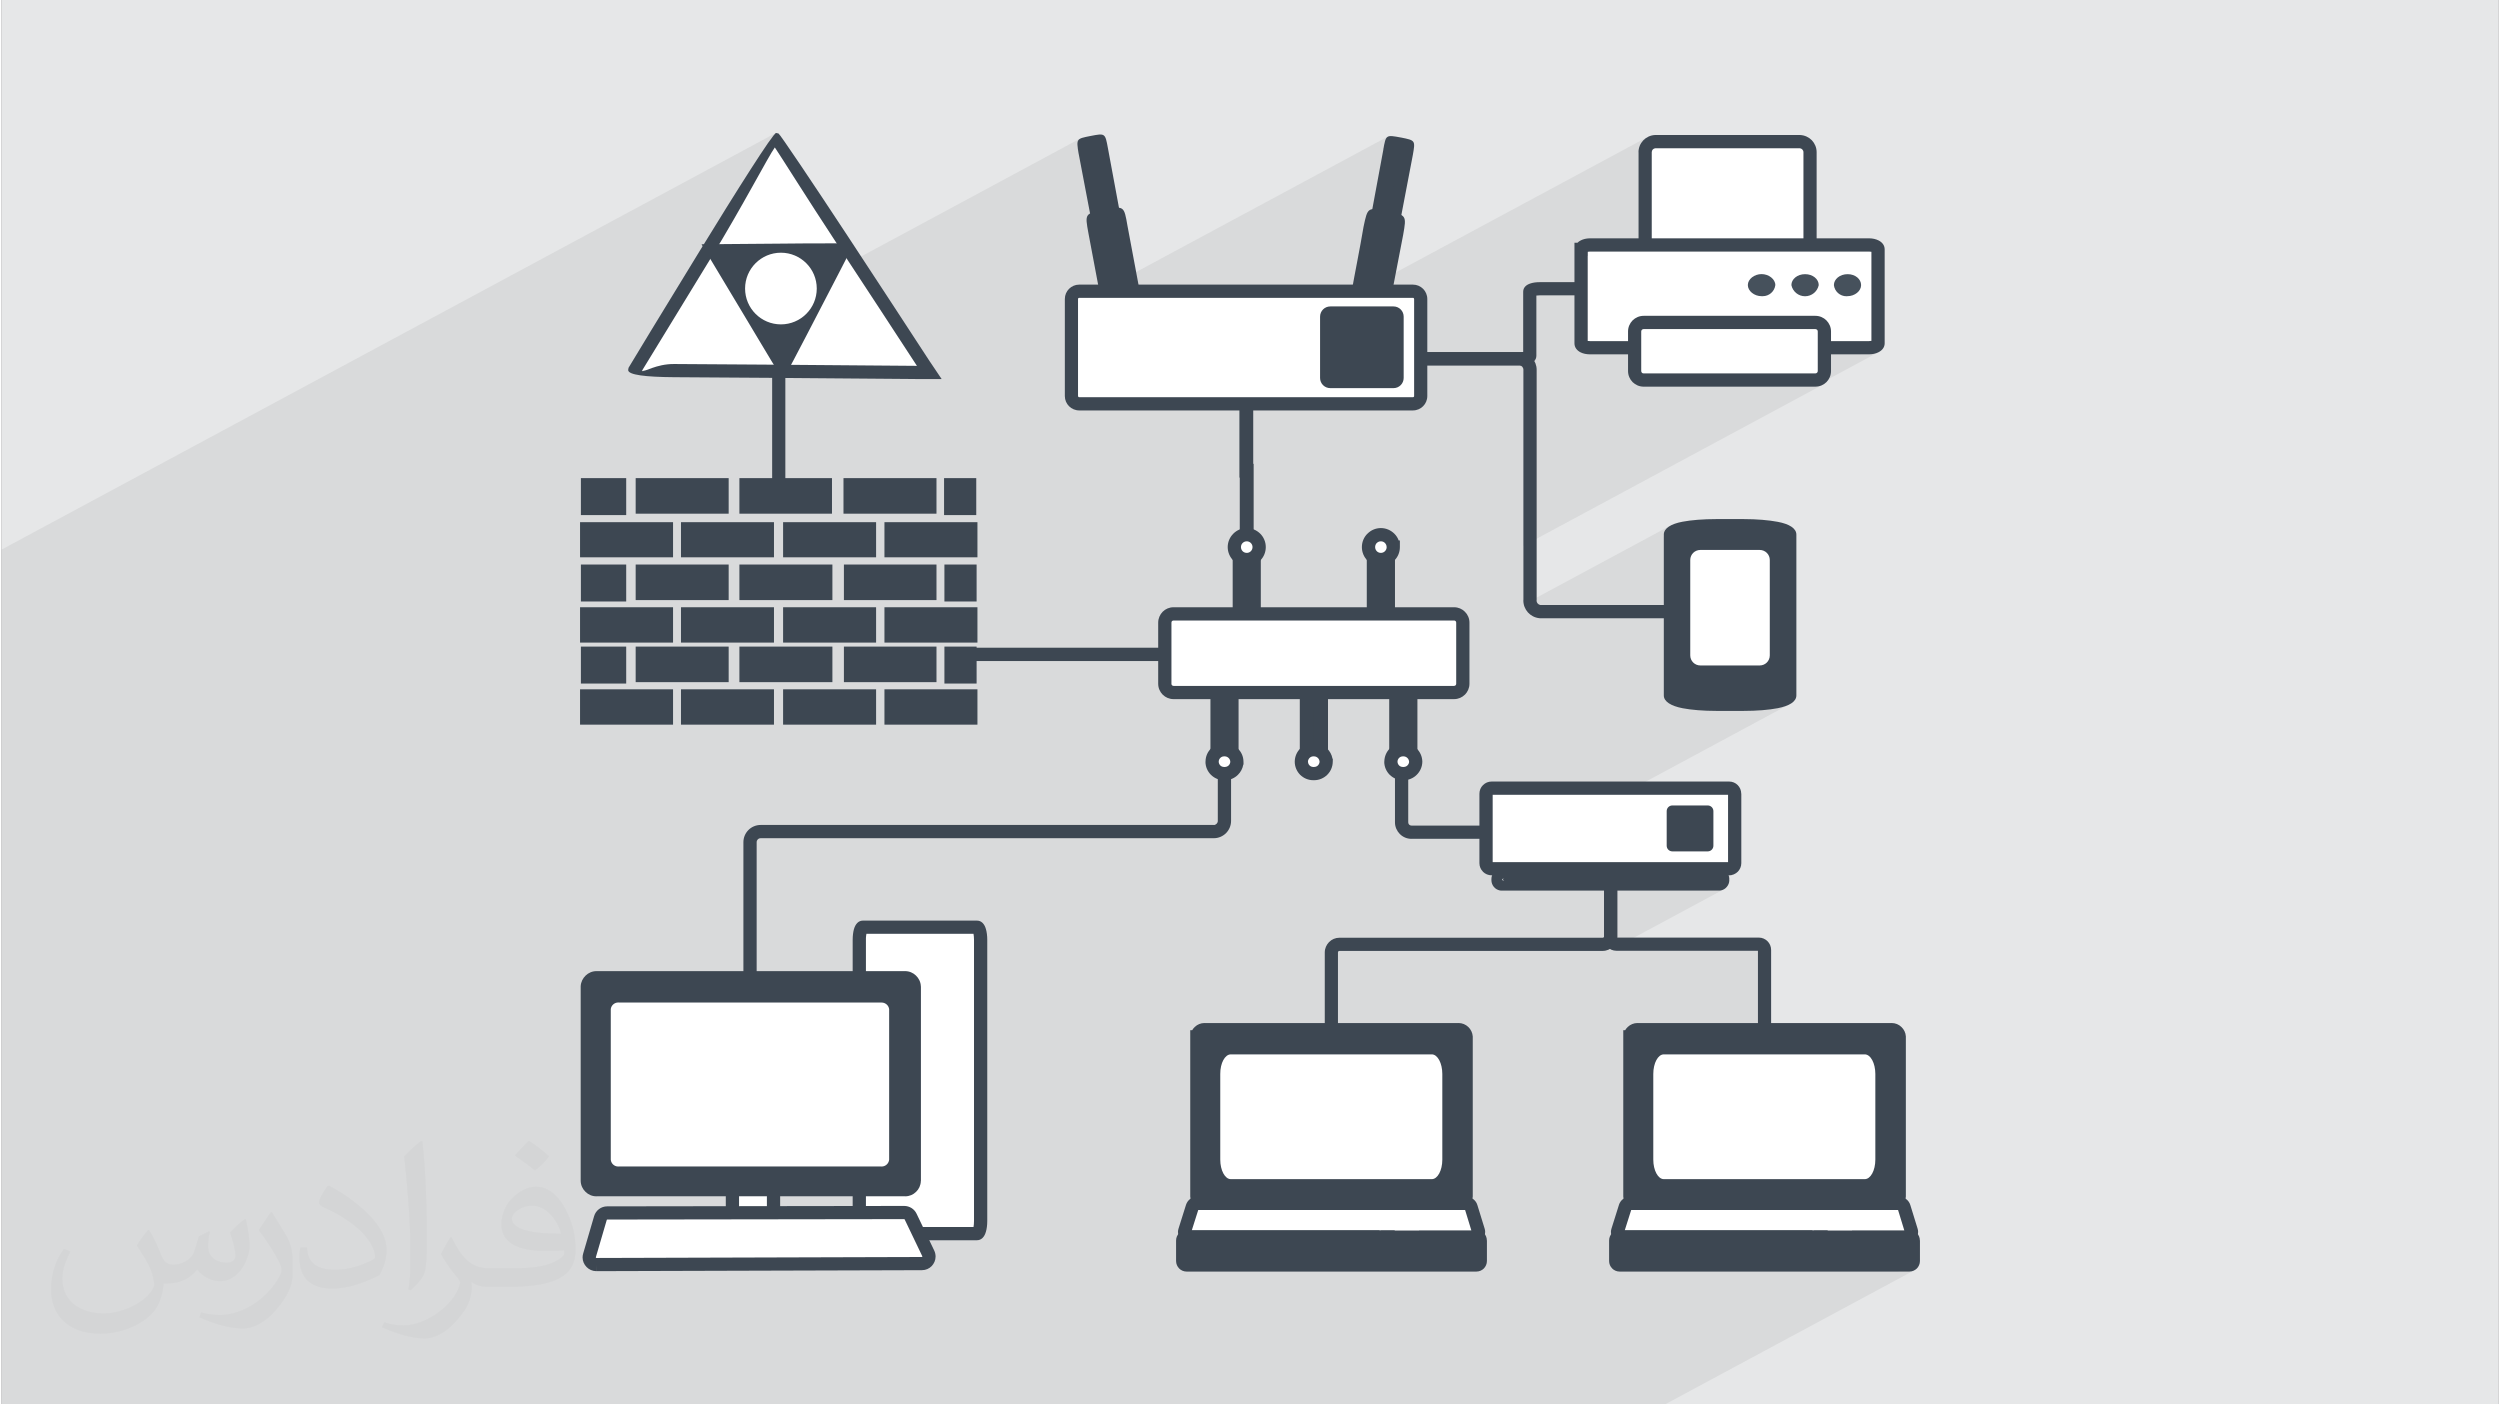 <?xml version="1.0" encoding="UTF-8"?>
<!DOCTYPE svg PUBLIC "-//W3C//DTD SVG 1.0//EN" "http://www.w3.org/TR/2001/REC-SVG-20010904/DTD/svg10.dtd">
<!-- Creator: CorelDRAW 2017 -->
<svg xmlns="http://www.w3.org/2000/svg" xml:space="preserve" width="356px" height="200px" version="1.0" shape-rendering="geometricPrecision" text-rendering="geometricPrecision" image-rendering="optimizeQuality" fill-rule="evenodd" clip-rule="evenodd"
viewBox="0 0 35600 20025"
 xmlns:xlink="http://www.w3.org/1999/xlink">
 <rect x="0" y="0" width="35600" height="20025" fill="#808080" stroke="none"/>
 <g id="Layer_x0020_1">
  <g id="_1960129824176">
   <path fill="#E6E7E8" d="M0 0l35600 0 0 20025 -35600 0 0 -20025z"/>
   <path fill="#373435" fill-opacity="0.031" d="M2102 17538c67,103 111,202 155,311 31,64 48,183 198,183 44,0 107,-14 163,-45 63,-33 111,-82 135,-159l61 -201 145 -72 10 10c-19,76 -24,148 -24,206 0,169 145,233 262,233 68,0 128,-33 128,-95 0,-81 -34,-216 -78,-338 68,-68 136,-136 214,-191l12 6c34,144 53,286 53,381 0,92 -41,195 -75,263 -70,132 -194,237 -344,237 -114,0 -240,-57 -327,-163l-5 0c-83,101 -209,194 -412,194l-63 0c-10,134 -39,229 -82,313 -122,237 -480,404 -817,404 -470,0 -705,-272 -705,-632 0,-223 72,-431 184,-577l92 37c-70,134 -116,261 -116,385 0,338 274,499 591,499 293,0 657,-188 722,-404 -24,-237 -114,-348 -250,-565 42,-72 95,-144 160,-220l13 0zm5414 -1273c99,62 196,136 290,221 -53,74 -118,142 -201,201 -94,-76 -189,-142 -286,-212 66,-74 131,-146 197,-210zm51 925c-160,0 -291,105 -291,183 0,167 320,219 702,217 -48,-196 -215,-400 -411,-400zm-359 894c208,0 390,-6 528,-41 155,-39 286,-118 286,-171 0,-15 0,-31 -5,-46 -87,9 -186,9 -274,9 -281,0 -496,-64 -581,-223 -22,-43 -36,-93 -36,-148 0,-153 65,-303 181,-406 97,-84 204,-138 313,-138 196,0 354,159 463,408 60,136 101,292 101,490 0,132 -36,243 -118,326 -153,148 -434,204 -865,204l-197 0 0 0 -51 0c-106,0 -184,-19 -244,-66l-10 0c2,24 5,49 5,72 0,97 -32,220 -97,319 -192,286 -400,410 -579,410 -182,0 -405,-70 -606,-161l36 -70c66,27 155,45 279,45 325,0 751,-313 804,-617 -12,-25 -33,-58 -65,-93 -94,-113 -155,-208 -211,-307 49,-95 92,-171 134,-239l16 -2c139,282 265,445 546,445l43 0 0 0 204 0zm-1406 299c24,-130 26,-276 26,-412l0 -202c0,-377 -48,-925 -87,-1281 68,-75 163,-161 238,-219l21 6c51,449 64,971 64,1450 0,126 -5,250 -17,340 -8,114 -73,200 -214,332l-31 -14zm-1447 -596c7,177 94,317 397,317 189,0 349,-49 526,-133 31,-15 48,-33 48,-50 0,-111 -84,-257 -228,-391 -138,-126 -322,-237 -494,-311 -58,-25 -77,-52 -77,-76 0,-52 68,-159 123,-235l20 -2c196,103 416,255 579,426 148,157 240,315 240,488 0,128 -39,250 -102,361 -216,109 -446,191 -674,191 -276,0 -465,-129 -465,-434 0,-33 0,-85 12,-151l95 0zm-500 -502l172 278c63,103 121,214 121,391l0 227c0,183 -117,379 -306,572 -147,132 -278,188 -399,188 -180,0 -386,-56 -623,-159l26 -70c76,21 163,37 270,37 341,-2 690,-251 850,-556 19,-35 27,-68 27,-91 0,-35 -20,-74 -34,-109 -87,-165 -184,-315 -291,-453 56,-88 111,-173 172,-257l15 2z"/>
   <path fill="#373435" fill-opacity="0.078" d="M15337 20025l-62 0 -3 0 -1 0 -7 0 -5 0 -212 0 -22 0 -334 0 -201 0 -25 0 -4 0 -20 0 -16 0 -20 0 -113 0 -237 0 -116 0 -159 0 -173 0 -18 0 -9 0 -10 0 0 0 -3 0 -1 0 -4 0 -86 0 -1 0 -100 0 -7 0 -135 0 -8 0 0 0 -20 0 -19 0 -3 0 -15 0 -106 0 -40 0 -45 0 -33 0 -104 0 0 0 -50 0 -19 0 -18 0 -15 0 -74 0 -3 0 -92 0 -15 0 -96 0 -11 0 -14 0 -32 0 -50 0 -104 0 0 0 -14 0 -31 0 -43 0 -39 0 -116 0 -1 0 -5 0 -1 0 -88 0 -125 0 -29 0 -42 0 -16 0 -44 0 -6 0 -1 0 -15 0 -15 0 -21 0 0 0 -92 0 -4 0 -60 0 -8 0 -315 0 -112 0 -96 0 -13 0 -16 0 -15 0 -27 0 -26 0 -27 0 -75 0 -54 0 -15 0 0 0 -8 0 0 0 0 0 -20 0 -109 0 -33 0 -3 0 -2 0 -9 0 -11 0 -1 0 -76 0 -122 0 -554 0 -79 0 -11 0 -19 0 -18 0 -1 0 -8 0 -138 0 -5 0 -19 0 -10 0 -96 0 -53 0 -19 0 -2 0 -13 0 0 0 -39 0 -8 0 -11 0 -1 0 -45 0 -25 0 -25 0 -387 0 -205 0 -110 0 -1 0 -42 0 -51 0 -20 0 -135 0 -43 0 -33 0 -38 0 -9 0 0 0 -22 0 -19 0 -4 0 -144 0 -18 0 -21 0 -117 0 -19 0 0 0 -33 0 -14 0 -23 0 -4 0 -1 0 -7 0 -2 0 -3 0 -15 0 -2 0 0 0 -1 0 -5 0 0 0 -2 0 -3 0 0 0 -2 0 -2 0 -1 0 -1 0 -1 0 -6 0 -5 0 -4 0 0 0 -10 0 -39 0 -9 0 -7 0 -10 0 -1 0 -3 0 0 0 -26 0 -1 0 -7 0 0 0 -2 0 -5 0 -1 0 -15 0 -17 0 -17 0 -1 0 -28 0 -48 0 -1 0 -30 0 -17 0 -24 0 -65 0 -29 0 0 0 -6 0 -1 0 -1 0 -19 0 -6 0 -9 0 -1 0 -3 0 -4 0 -1 0 0 0 -1 0 -12 0 -51 0 -54 0 -2 0 -12 0 -124 0 -23 0 -17 0 -36 0 -1 0 -18 0 -34 0 -126 0 -36 0 -192 0 -11 0 -28 0 -61 0 -58 0 -35 0 -17 0 -19 0 -238 0 -77 0 -47 0 -139 0 -16 0 -1 0 -117 0 -40 0 -5 0 -22 0 -49 0 -75 0 -97 0 -1 0 0 0 -10 0 -2 0 -114 0 -44 0 -1 0 -2 0 -28 0 0 0 -19 0 -7 0 -67 0 0 0 -47 0 -22 0 -1 0 -18 0 -22 0 -13 0 -2 0 -100 0 -2 0 0 0 -7 0 -11 0 -2 0 0 0 -1 0 -1 0 0 0 0 0 -37 0 -1 0 -52 0 -38 0 -57 0 -48 0 -44 0 0 0 -558 0 -4 0 -1 0 0 0 -138 0 -35 0 -25 0 -18 0 -57 0 -9 0 -2 0 -9 0 -1 0 -98 0 0 0 -4 0 -20 0 -19 0 -11 0 -6 0 -12 0 -44 0 -93 0 -12 0 -12 0 -8 0 0 0 -11 0 -1 0 -51 0 -22 0 -21 0 -21 0 0 0 -7 0 0 0 -45 0 -48 0 -1 0 0 0 -36 0 -27 0 0 0 -13 0 -6 0 -45 0 -54 0 -7 0 -2 0 -60 0 -2 0 -4 0 -1 0 -1 0 -22 0 -20 0 -52 0 0 0 -45 0 -9 0 0 0 -14 0 -3 0 -22 0 -13 0 -23 0 -49 0 -5 0 -5 0 -51 0 -1 0 -39 0 -67 0 -2 0 -9 0 0 0 -86 0 -37 0 -17 0 -1 0 -78 0 -5 0 -49 0 -9 0 -4 0 -22 0 -12 0 -11 0 -8 0 -1 0 -11 0 0 0 -62 0 -1 0 -9 0 0 0 -23 0 -37 0 -8 0 0 0 -23 0 -3 0 -50 0 0 0 -1 0 -15 0 -10 0 -15 0 -10 0 -6 0 -6 0 -1 0 -12 0 -1 0 -6 0 -31 0 -11 0 -64 0 -1 0 -67 0 -23 0 -47 0 -6 0 -62 0 -11 0 -1 0 -12 0 -7 0 -32 0 0 0 -23 0 -11 0 -12 0 -92 0 -32 0 -67 0 -1 0 -10 0 0 0 -49 0 0 0 -64 0 -9 0 -20 0 -17 0 -11 0 -16 0 -12 0 -17 0 -23 0 -4 0 -22 0 -43 0 -1 0 -1 0 -1 0 -1 0 -9 0 -11 0 -8 0 -1 0 -10 0 -1 0 -27 0 -46 0 -21 0 -48 0 -15 0 -5 0 0 0 -6 0 -48 0 0 0 -1 0 -57 0 -5 0 -1 0 -12 0 -1 0 -6 0 -32 0 -12 0 -62 0 -1 0 -69 0 -21 0 -43 0 0 0 0 0 0 -3 0 -17 0 -20 0 -4 0 -1 0 -7 0 -20 0 0 0 -2 0 -11 0 -9 0 -33 0 -21 0 -48 0 -2 0 -39 0 -68 0 -43 0 -102 0 -93 0 -21 0 -10 0 -15 0 -5 0 -6 0 -39 0 -3 0 0 0 -30 0 -17 0 -18 0 -25 0 -2 0 -14 0 -30 0 -5 0 -22 0 -12 0 -13 0 -1 0 -3 0 -45 0 -13 0 -122 0 -50 0 0 0 -147 0 -41 0 -1 0 -20 0 0 0 -26 0 -34 0 -37 0 -13 0 -17 0 -1 0 -11 0 -2 0 -10 0 -1 0 -3 0 -2 0 -11 0 -13 0 0 0 -41 0 0 0 -15 0 -5 0 -4 0 -9 0 -8 0 -10 0 -1 0 -6 0 -5 0 -50 0 -2 0 0 0 -4 0 -4 0 -16 0 -10 0 -25 0 -4 0 -1 0 -11 0 -7 0 -37 0 0 0 -2 0 0 0 -4 0 -28 0 -24 0 -47 0 -7 0 -67 0 -4 0 -9 0 -14 0 -1 0 0 0 -13 0 -2 0 -33 0 -33 0 -45 0 0 0 -9 0 -30 0 -22 0 -1 0 -29 0 -19 0 -16 0 0 0 -2 0 -12 0 -3 0 -44 0 -5 0 -1 0 0 0 -2 0 -7 0 -9 0 -5 0 -2 0 -16 0 -14 0 -15 0 -25 0 -12 0 -31 0 -1 0 -5 0 -5 0 -8 0 -31 0 -17 0 0 0 -10 0 -2 0 -64 0 -21 0 -7 0 -2 0 -9 0 -1 0 -6 0 -5 0 -25 0 -31 0 0 0 0 0 -45 0 0 0 -15 0 -11 0 -4 0 -19 0 -1 0 -1 0 -11 0 -5 0 0 0 -5 0 0 0 -4 0 -15 0 -5 0 0 0 -1 0 0 0 -13 0 -17 0 -1 0 -3 0 -5 0 -4 0 -17 0 -9 0 -16 0 -15 0 0 0 -33 0 -24 0 -10 0 -13 0 0 0 -9 0 0 0 -4 0 -4 0 -12 0 -51 0 -16 0 -2 0 -6 0 -2 0 0 0 -1 0 -1 0 0 0 -1 0 -1 0 -33 0 -5 0 -13 0 -1 0 -15 0 -23 0 -1 0 -149 0 -16 0 -1 0 -11 0 -32 0 -5 0 -43 0 0 0 -11 0 -3 0 -52 0 -5 0 -36 0 0 0 0 0 -2 0 -40 0 -73 0 -31 0 -2 0 -18 0 -18 0 -3 0 -49 0 -25 0 -45 0 -7 0 -22 0 0 0 -35 0 -25 0 -23 0 0 0 -3 0 -2 0 -14 0 -45 0 -22 0 -15 0 -1 0 -5 0 0 0 -34 0 -23 0 0 0 -41 0 -37 0 -10 0 -4 0 0 0 -2 0 -8 0 -43 0 -7 0 -31 0 0 0 -48 0 -1 0 -5 0 -1 0 -13 0 -10 0 -99 0 -7 0 -1 0 -15 0 -45 0 -51 0 -2 0 -45 0 -82 0 -21 0 -7 0 -74 0 0 0 -44 0 -6 0 -64 0 -2 0 0 0 -11 0 0 0 -35 0 -21 0 -1 0 -16 0 -21 0 -51 0 -43 0 -1 0 0 0 -5 0 -2 0 -42 0 -1 0 -2 0 -3 0 0 0 -10 0 -20 0 -4 0 -27 0 -35 0 0 0 -4 0 -2 0 -9 0 -12 0 -17 0 -5 0 -30 0 -2 0 -23 0 -34 0 -7 0 -6 0 -10 0 -20 0 -9 0 -8 0 -25 0 -15 0 -123 0 -19 0 -42 0 -47 0 -47 0 -3 0 -26 0 -56 0 -14 0 -37 0 -11 0 -25 0 -13 0 -52 0 0 0 -15 0 -25 0 -2 0 -9 0 -10 0 -1 0 -14 0 0 0 -34 0 -2 0 -12 0 -38 0 -11 0 -2 0 -2 0 0 0 -7 0 -11 0 0 0 -4 0 -2 0 -7 0 -15 0 -3 0 -2 0 -32 0 -12 0 -15 0 -12 0 -20 0 -40 0 -3 0 0 0 -20 0 -108 0 -51 0 -20 0 -53 0 -92 0 -99 0 -18 0 -41 0 -2 0 -18 0 -2 0 -41 0 -35 0 -35 0 -14 0 -37 0 -20 0 0 0 -1 0 -11 0 -2 0 -32 0 -4 0 0 0 -14 0 -52 0 -16 0 -9 0 -1 0 -41 0 0 0 -13 0 -11 0 -49 0 -40 0 -32 0 -64 0 -9 0 0 0 -1 0 -19 0 -16 0 -30 0 -19 0 -7 0 -1 0 -5 0 -1 0 -8 0 -21 0 -64 0 -13 0 0 0 -10 0 -60 0 -11 0 -1 0 -37 0 -54 0 -124 0 -126 0 -2 0 -35 0 -25 0 -35 0 -22 0 -39 0 -46 0 -6 0 -8 0 -5 0 -9 0 -7 0 -4 0 -7 0 -14 0 -13 0 -56 0 -1 0 -9 0 -27 0 -66 0 0 0 -54 0 -61 0 -7 0 -1 0 -58 0 -7 0 0 0 -37 0 -49 0 -139 0 -116 0 -250 0 -104 0 -29 0 -18 0 -21 0 0 0 -5 0 -39 0 -2 0 -57 0 -22 0 -32 0 -88 0 -79 0 -10 0 -30 0 -1 0 -6 0 -44 0 -27 0 -5 0 -19 0 -23 0 -41 0 -1 0 -41 0 -40 0 -107 0 -160 0 -104 0 -84 0 -215 0 -181 0 -61 0 -40 0 -81 0 -819 0 -102 0 -32 0 -63 11043 -5942 -14 9 -24 28 -35 46 -20 29 95 -51 -29 47 27 -14 -24 36 -65 104 -9 15 80 -43 19 28 25 39 31 48 37 57 42 66 47 73 51 82 57 88 60 95 65 100 68 106 71 111 75 115 77 119 80 123 77 117 94 0 50 14 16 14 11 18 6 21 0 26 -4 28 -9 32 -14 35 -11 24 13 20 31 47 3283 -1768 -21 20 -11 28 -1 39 5 49 113 -61 20 -8 28 -8 37 -7 39 -8 29 -4 21 1 16 6 11 12 8 20 7 30 8 39 173 936 28 0 25 9 18 20 12 33 11 46 11 63 130 692 3670 -1975 -20 22 -14 35 -12 52 -10 53 123 -66 16 -6 22 0 31 4 40 7 37 8 28 7 20 9 12 11 5 15 1 22 -3 29 -7 39 -179 937 26 12 20 18 10 25 1 36 -6 47 -10 63 -118 612 3689 -1985 -20 13 -18 14 -16 15 -15 18 -14 18 -11 20 -10 21 -8 22 -6 23 -1 7 179 -96 27 -9 29 -4 2063 0 29 4 27 9 25 14 21 19 18 22 13 25 8 27 3 30 0 1 0 0 0 1 0 1 0 0 0 1 0 1 0 1 0 1233 0 1 0 1 0 1 0 0 0 1 0 1 0 0 0 1 -3 30 -6 20 103 -56 0 0 -103 56 -2 7 -11 20 865 0 26 2 23 3 22 6 18 7 16 10 11 10 8 12 2 13 0 1340 -2 13 -8 11 -11 11 -16 9 -209 113 120 0 0 0 18 0 18 -2 18 -2 17 -3 16 -5 16 -5 14 -5 14 -7 -909 490 11 0 23 -1 22 -3 21 -6 21 -8 19 -9 -4269 2298 0 767 0 0 0 2 0 3 0 2 0 1 0 0 0 1 -1 0 0 1 0 1 2 24 3 23 3 11 2105 -1133 -38 21 -30 24 -23 26 -14 30 -5 31 0 3 0 28 146 -79 61 -22 80 -18 97 -15 112 -11 123 -7 132 -2 385 0 133 2 124 7 112 12 98 15 81 18 60 21 39 24 13 27 0 2294 -13 26 -39 24 -289 155 8 0 57 -7 53 -8 49 -8 59 -13 53 -17 46 -19 -2207 1188 1358 0 16 2 15 4 92 -49 0 0 -92 49 0 0 13 8 12 9 10 12 7 14 5 15 1 16 0 990 -1 16 -5 14 -7 14 -10 12 -12 9 -13 8 -182 98 15 0 8 2 128 0 18 -1 16 -2 89 -48 0 1 -88 47 17 -4 15 -6 16 -8 -175 94 -1 6 -2 9 -4 9 -5 8 -7 6 -8 6 -187 101 170 0 18 -2 12 -3 13 -4 12 -5 -1595 858 1 1 16 5 16 5 18 2 17 1 2019 0 0 1125 1901 0 1 0 0 0 1 0 1 0 0 0 1 0 1 0 0 0 21 2 20 6 18 9 16 12 13 15 11 18 7 19 3 21 0 2273 -3 21 -7 19 -10 17 -13 15 -16 13 -17 9 -15 8 80 0 12 1 11 3 11 4 9 6 9 7 7 9 6 10 4 11 6 18 84 -45 0 0 -84 45 97 317 1 2 1 3 0 3 1 2 0 3 0 3 0 2 87 -46 0 0 -87 46 0 3 -1 15 -4 13 -7 12 -9 11 -10 9 -11 6 12 0 11 1 11 3 9 5 9 7 7 8 5 10 3 10 1 12 0 292 -1 12 -3 10 -5 10 -7 8 -9 7 -9 5 -184 99 162 0 15 -1 15 -2 15 -4 14 -5 13 -6 -3556 1913 -38 0 -162 0 -62 0 -165 0 -351 0 -42 0 0 0 -1 0 -145 0 -12 0 -84 0 0 0 -38 0 -38 0 0 0 -2 0 -60 0 -585 0 -1 0 -83 0 -50 0 -2 0 -6 0 0 0 -26 0 -36 0 -80 0 -18 0 -36 0 -2 0 -52 0 -89 0 -3 0 -1 0 -3 0 -4 0 -8 0 -212 0 -22 0 -334 0 -139 0 -1 0 -61 0 -24 0 -24 0 -386 0 -117 0 -159 0 -173 0 -46 0 0 0 -186 0 -188 0 -1 0 -123 0 -86 0 -32 0 -105 0 0 0 -50 0 -18 0 -19 0 -15 0 -74 0 -3 0 0 0 -92 0 -1 0 -14 0 -96 0 -11 0 -13 0 -33 0 -50 0 -103 0 -14 0 -32 0 -43 0 -39 0 -116 0 0 0 -5 0 -1 0 -89 0 -125 0 -29 0 -42 0 -16 0 -43 0 -3 0 -3 0 -1 0 -16 0 -14 0 -22 0 -1 0 -91 0 -4 0 -60 0 -8 0 -61 0 -37 0 -162 0 -54 0 -8 0 -90 0 -1 0 -75 0 -103 0 -247 0 -42 0 0 0 0 0 -146 0 -12 0 -84 0 0 0 -38 0 -38 0 -1 0 -1 0 -60 0 -585 0 0 0 -86 0 -51 0 -2 0 -5 0 0 0 -24 0 -36 0 -30 0 -52 0 -16 0 -36 0 -2 0 -55 0 -27 0z"/>
   <g>
    <path fill="white" d="M12229 13400c0,-99 23,-180 51,-180l1628 0c29,0 51,81 51,180l0 4008c0,104 -23,180 -51,180l-1627 0c-29,0 -51,-76 -51,-180l0 -4008 -1 0z"/>
    <path fill="#3D4752" fill-rule="nonzero" d="M12135 13400c0,-58 7,-112 18,-152 22,-76 66,-122 127,-122l1628 0c62,0 106,46 127,121 12,41 19,95 19,153l0 4008c0,60 -7,113 -19,153 -21,76 -66,122 -127,122l-1627 0c-62,0 -106,-45 -127,-121 -12,-40 -19,-94 -19,-154l0 -3914 0 0 0 -94zm196 -86c-3,17 -6,37 -7,59l0 4035c0,34 3,63 7,86l1527 0c4,-23 7,-52 7,-86l0 -4008c0,-33 -3,-62 -7,-86l-1527 0z"/>
    <path fill="white" d="M10421 16975c0,0 0,0 0,0 0,-10 8,-17 17,-17 1,0 1,0 1,0l550 0c0,0 0,0 1,0 9,0 17,7 17,17 0,0 0,0 0,0l0 377c0,0 0,0 0,0 0,10 -8,17 -17,17 -1,0 -1,0 -1,0l-551 0c0,0 0,0 0,0 -10,0 -17,-7 -17,-17 0,0 0,0 0,0l0 -377 0 0z"/>
    <path fill="#3D4752" fill-rule="nonzero" d="M10379 16880c17,-10 38,-17 59,-17l1 0 0 1c138,0 430,17 551,-1 30,0 58,13 78,33l0 0c21,20 33,48 33,79l0 377c0,31 -13,59 -33,79 -20,20 -48,33 -78,33l-552 0c-31,0 -59,-13 -79,-33 -20,-20 -33,-48 -33,-79l0 -472 53 0zm533 172l-397 0 0 223 397 0 0 -223z"/>
    <path fill="#3D4752" d="M8352 14067c3,-71 61,-126 132,-126 2,0 4,0 5,0l4386 0c2,0 4,0 6,0 71,0 129,55 132,126l0 2769c-2,70 -60,126 -130,126 -2,0 -5,0 -8,0l-4386 0c-2,0 -5,0 -7,0 -71,0 -128,-56 -130,-126l0 -2769 0 0z"/>
    <path fill="#3D4752" fill-rule="nonzero" d="M8257 14062c3,-60 30,-114 71,-153 40,-39 95,-63 156,-63l0 0 5 1 0 -1 4386 0 0 0 6 0c61,0 116,24 156,63 41,39 68,93 70,153l1 5 0 2769 -1 3c-2,61 -27,115 -68,154 -40,40 -95,64 -156,64l-1 -1c-2,0 -5,0 -7,0l0 0 -4386 0 0 0 -6 0 -1 1c-61,0 -116,-24 -156,-64 -41,-39 -67,-93 -69,-154l0 -3 0 -2769 0 -5zm200 -17c-6,6 -10,14 -11,22l0 2769 0 0c1,9 5,16 11,22 6,6 15,10 25,10l0 0 4 0 3 0 4386 0 4 0 4 0 0 0c10,0 19,-4 25,-10 6,-6 10,-13 11,-22l0 0 0 -2769c-1,-8 -5,-16 -11,-22 -7,-6 -16,-10 -27,-10 -4,0 2,0 -1,0l-5 0 -4386 0 -3 0 -2 0 0 0c-11,0 -20,4 -27,10z"/>
    <path fill="white" d="M8478 18030l4644 -14c56,0 101,-45 101,-101 0,-15 -4,-30 -10,-43l-252 -527c-17,-35 -52,-57 -91,-57 0,0 0,0 0,0l-4235 6c-44,0 -84,30 -96,73l-157 534c-2,9 -3,18 -3,27 0,56 44,101 99,102l0 0z"/>
    <path fill="#3D4752" fill-rule="nonzero" d="M8480 17936l4642 -14c1,0 3,-1 4,-2 2,-1 2,-3 2,-5 0,-1 0,-1 0,-1l0 -2 0 0 -252 -526 0 0c0,-1 -1,-2 -3,-3 0,0 -2,0 -3,0l0 -1 -4234 6c-2,0 -3,0 -4,1l0 0c-2,2 -3,3 -3,4l-156 533 0 0c0,1 0,0 0,1l0 0c0,1 0,0 0,1 0,2 1,4 2,5 1,1 2,2 3,2l0 0 0 0 2 1zm4642 174l-4644 14 0 0 0 -92 -1 92c-54,-1 -102,-24 -136,-59 -35,-35 -57,-84 -57,-137 0,-8 1,-17 2,-27 2,-10 3,-18 6,-26l0 -1 156 -533c12,-42 37,-77 70,-102l0 0c33,-25 74,-39 117,-39l4235 -6 0 0c37,0 73,11 104,30 30,19 56,47 72,81l0 0 252 526 0 0c6,13 11,27 14,41 3,15 5,29 5,43 0,54 -22,102 -57,138 -35,35 -83,57 -137,57l-1 0z"/>
    <path fill="white" d="M8686 14387c7,-54 53,-94 108,-94 3,0 6,1 10,1l3735 0c3,0 5,0 8,0 54,0 100,39 108,93l0 2148c-6,55 -52,97 -107,97 -4,0 -7,-1 -11,-1l-3733 0c-4,0 -8,1 -12,1 -55,0 -101,-42 -106,-97l0 -2148z"/>
    <rect fill="#3D4752" x="8260" y="6817" width="646" height="527"/>
    <rect fill="#3D4752" x="9041" y="6817" width="1326" height="507"/>
    <rect fill="#3D4752" x="10520" y="6817" width="1320" height="507"/>
    <rect fill="#3D4752" x="12004" y="6817" width="1326" height="507"/>
    <rect fill="#3D4752" x="13438" y="6817" width="459" height="527"/>
    <rect fill="#3D4752" x="8248" y="7445" width="1326" height="501"/>
    <rect fill="#3D4752" x="9687" y="7445" width="1326" height="501"/>
    <rect fill="#3D4752" x="11143" y="7445" width="1326" height="501"/>
    <rect fill="#3D4752" x="12588" y="7445" width="1326" height="501"/>
    <rect fill="#3D4752" x="8260" y="8049" width="646" height="527"/>
    <rect fill="#3D4752" x="9041" y="8049" width="1326" height="507"/>
    <rect fill="#3D4752" x="10520" y="8049" width="1326" height="507"/>
    <rect fill="#3D4752" x="12010" y="8049" width="1320" height="507"/>
    <rect fill="#3D4752" x="13443" y="8049" width="459" height="527"/>
    <rect fill="#3D4752" x="8248" y="8658" width="1326" height="504"/>
    <rect fill="#3D4752" x="9687" y="8658" width="1326" height="504"/>
    <rect fill="#3D4752" x="11143" y="8658" width="1326" height="504"/>
    <rect fill="#3D4752" x="12588" y="8658" width="1326" height="504"/>
    <rect fill="#3D4752" x="8260" y="9219" width="646" height="527"/>
    <rect fill="#3D4752" x="9041" y="9219" width="1326" height="507"/>
    <rect fill="#3D4752" x="10520" y="9219" width="1326" height="507"/>
    <rect fill="#3D4752" x="12010" y="9219" width="1320" height="507"/>
    <rect fill="#3D4752" x="13443" y="9219" width="459" height="527"/>
    <rect fill="#3D4752" x="8248" y="9828" width="1326" height="504"/>
    <rect fill="#3D4752" x="9687" y="9828" width="1326" height="504"/>
    <rect fill="#3D4752" x="11143" y="9828" width="1326" height="504"/>
    <rect fill="#3D4752" x="12588" y="9828" width="1326" height="504"/>
    <path fill="#3D4752" fill-rule="nonzero" d="M13858 9235l2727 0 0 190 -2727 0 0 -190z"/>
    <path fill="#3D4752" fill-rule="nonzero" d="M17654 7639l0 -829 -5 0 0 -1031 197 0 0 834 6 0 0 1026 -198 0z"/>
    <path fill="#3D4752" d="M17784 7639l-29 -9 -14 3 -14 3 0 -6 57 0 0 9z"/>
    <path fill="white" d="M23773 11548l-88 88 91 85 -3 -173z"/>
    <path fill="white" d="M23773 12114l-88 85 88 88 0 -173z"/>
    <rect fill="white" x="23767" y="12165" width="130" height="68"/>
    <path fill="#3D4752" fill-rule="nonzero" d="M18334 5021l3315 0c17,0 33,-1 46,-3l0 -858c0,-59 41,-100 108,-120 34,-11 79,-17 127,-17l1173 0 0 188 -1173 0c-18,0 -33,1 -47,3l0 858c0,58 -41,100 -107,121 -35,10 -79,16 -127,16l-3315 0 0 -188z"/>
    <rect fill="#3D4752" x="20234" y="5642" width="6" height="57"/>
    <path fill="#3D4752" fill-rule="nonzero" d="M20056 10860l0 865c0,13 5,24 13,33l1 0c8,8 19,13 32,13l1 0 0 0 2937 0 0 188 -2937 0 0 1 -1 0c-65,0 -123,-26 -166,-69l0 0c-42,-43 -69,-101 -69,-166l0 -865 189 0z"/>
    <path fill="#3D4752" d="M20013 11030l-17 0 17 -6 0 6 0 0zm-29 0l-28 0 0 -9 28 9z"/>
    <path fill="#3D4752" fill-rule="nonzero" d="M11175 5009l0 1877 -188 0 0 -1877 188 0z"/>
    <path fill="black" fill-opacity="0" d="M11045 1957l-2048 3336 4249 26 -2201 -3362z"/>
    <path fill="white" d="M10932 5293c-1045,-6 -1904,-12 -1904,-17 0,-6 2008,-3289 2015,-3286 6,2 1430,2165 2121,3227l63 93 -199 0c-105,-2 -1054,-8 -2096,-17z"/>
    <path fill="#3D4752" fill-rule="nonzero" d="M10931 5387c-523,-3 -999,-6 -1344,-9 -403,-3 -653,-32 -653,-102l5 -30 2 -5c5,-13 510,-841 1013,-1663 516,-842 1046,-1682 1089,-1682l34 7c20,7 476,686 992,1470 415,632 872,1329 1173,1792l0 -1 162 241 -376 0 -2 -1c-55,-1 -335,-3 -737,-6 -376,-3 -858,-7 -1358,-11zm-1342 -197c346,3 821,6 1343,9l0 0c505,4 984,8 1358,11 400,3 680,5 738,6l0 0 23 0c-315,-484 -750,-1148 -1139,-1739 -443,-674 -803,-1252 -887,-1375 -88,120 -464,846 -910,1574 -453,740 -905,1480 -986,1613 32,21 203,-101 460,-99z"/>
    <path fill="black" fill-opacity="0" d="M10099 3540l1949 -14 -909 1742 -1040 -1728z"/>
    <path fill="#3D4752" d="M10640 4402l-495 -826 926 -8c507,-5 928,-5 930,-5 3,0 -857,1663 -861,1667 -4,3 -225,-370 -500,-828z"/>
    <path fill="#3D4752" fill-rule="nonzero" d="M10560 4450l-580 -967 1090 -9c253,-3 486,-4 655,-4l276 -1 50 14c50,32 42,107 -11,212l-119 231c-249,483 -698,1345 -715,1370l1 1c-45,44 -90,44 -134,-1 -17,-17 -123,-193 -276,-450 -71,-118 -151,-253 -237,-396zm-249 -782l410 686c86,143 167,278 237,396l177 295c128,-249 428,-835 618,-1205l94 -183 -122 1c-168,0 -399,2 -653,4l-761 6z"/>
    <path fill="white" d="M21381 12478l3114 0c26,5 44,28 44,54 0,3 0,6 0,9l0 0c0,3 0,6 0,8 0,27 -18,50 -44,55l-3114 0c-26,-5 -45,-28 -45,-55 0,-2 1,-5 1,-8l0 0c0,-3 -1,-6 -1,-9 0,-26 19,-49 45,-54l0 0z"/>
    <path fill="#3D4752" fill-rule="nonzero" d="M21476 12383l3019 0 18 2c34,7 65,26 86,52 22,27 35,60 35,95 0,3 0,5 -1,9 1,3 1,6 1,8 0,36 -13,69 -35,95 -21,27 -52,45 -86,52l-18 2 -3114 0 -18 -2c-35,-7 -65,-25 -87,-52 -21,-26 -34,-59 -34,-95l0 -8c0,-3 0,-6 0,-9 0,-35 13,-68 34,-95 22,-26 52,-45 87,-52l113 -22 0 20zm-81 164l4 -4 -5 1 1 3zm10 -8l8 -7 9 0 0 -2 -7 1 0 -1 7 0 -1 -2 -4 0 -2 2 -20 2 0 0 18 0 2 -1 -20 1 0 3 4 3 6 1zm-10 -4l-1 3 5 0 -4 -3zm3 14l15 0 1 2 8 0 0 -2 -9 0 -8 -6 -6 0 -4 4 0 2 3 0zm-3 1l23 4 -3 -3 -20 -1 0 0zm23 4l3 0 1 -2 -7 -1 3 3z"/>
    <path fill="#3D4752" fill-rule="nonzero" d="M18334 5021l3317 0 9 0c64,7 121,37 162,82 41,46 65,105 65,169l0 13 0 3266 -1 6c0,4 0,0 0,2 0,5 0,-5 0,3 0,17 6,32 17,44 9,10 22,18 36,20l2486 0 0 189 -2491 0 -10 -1c-65,-7 -121,-38 -162,-83 -40,-45 -65,-105 -65,-169 0,-4 1,0 1,-9l0 -2 0 0 0 -3266 0 -7c1,-4 0,1 1,-3l0 0c0,-3 -1,2 -1,-3 0,-16 -6,-31 -16,-43 -9,-10 -21,-17 -35,-19l-3313 0 0 -189z"/>
    <rect fill="#3D4752" x="20234" y="5642" width="6" height="57"/>
    <path fill="#3D4752" d="M17464 11030l-18 0 18 -6 0 6zm-29 0l-28 0 0 -9 28 9z"/>
    <path fill="#3D4752" d="M19735 3102l0 0c189,39 189,39 156,229l-182 944c-34,196 -34,196 -223,159 -190,-38 -184,-40 -150,-230l175 -952c40,-188 40,-188 224,-150z"/>
    <path fill="#3D4752" fill-rule="nonzero" d="M19754 3009c279,59 279,59 230,338l-182 944c-50,291 -50,291 -334,235 -276,-54 -275,-59 -227,-326 57,-322 124,-645 178,-967 59,-279 59,-279 335,-224l0 0zm44 305c17,-99 17,-99 -82,-120l0 0c-92,-19 -92,-19 -113,77l-177 962c-16,88 -16,89 78,108 95,18 95,18 112,-82l182 -945z"/>
    <path fill="#3D4752" d="M19936 2053l0 0c113,23 113,23 93,140l-189 989c-20,116 -20,116 -133,96 -113,-20 -122,-25 -96,-142l183 -991c20,-114 20,-114 142,-92z"/>
    <path fill="#3D4752" fill-rule="nonzero" d="M19954 1961c204,41 204,41 168,247l-189 989c-36,210 -36,210 -242,174 -82,-15 -127,-25 -161,-73 -34,-49 -30,-96 -12,-182l1 0 183 -987 -1 0c37,-208 37,-208 252,-168l1 0zm-18 216c5,-26 5,-26 -18,-31l0 0c-27,-5 -27,-5 -31,16l0 0 -184 991 0 3c-7,31 -28,21 -19,33 8,11 7,-10 39,-4 21,4 21,4 24,-19l189 -989z"/>
    <rect fill="white" x="18729" y="4277" width="1334" height="1305"/>
    <path fill="#3D4752" d="M15739 3082l0 0c189,-37 189,-37 221,153l178 949c41,193 41,193 -147,227 -189,35 -189,37 -224,-156l-178 -949c-35,-187 -35,-187 150,-224z"/>
    <path fill="#3D4752" fill-rule="nonzero" d="M15721 2990c283,-56 283,-56 332,229l177 945c62,288 62,288 -222,340l-6 1c-276,51 -276,51 -327,-232l0 0 -179 -950c-51,-278 -51,-278 224,-333l1 0zm146 261c-16,-95 -16,-95 -110,-76l0 -1c-93,19 -93,19 -75,115l178 949 0 1c17,98 18,98 108,81l6 -1c93,-17 93,-17 72,-116 -53,-314 -117,-639 -179,-952z"/>
    <path fill="#3D4752" d="M15543 2032l0 0c116,-23 116,-23 139,96l183 988c22,116 22,116 -93,142 -116,25 -114,20 -134,-97l-189 -988c-19,-119 -19,-119 94,-141z"/>
    <path fill="#3D4752" fill-rule="nonzero" d="M15525 1939c210,-41 210,-41 249,172l183 987 0 0c41,207 41,207 -165,252 -173,37 -203,37 -236,-113 -3,-14 -6,-31 -9,-50l-2 -10 -188 -986 -1 -3c-34,-209 -34,-209 169,-249l0 0zm64 206c-5,-25 -5,-26 -28,-21l1 0c-24,5 -25,5 -20,31 63,332 133,668 191,1000 3,16 5,30 7,42 6,26 -3,-28 12,-32 25,-5 25,-5 20,-31l0 -1 -183 -988z"/>
    <path fill="white" d="M15365 4152l4758 0c61,0 111,50 111,111l0 1384c0,61 -50,111 -111,111l-4758 0c-61,0 -111,-50 -111,-111l0 -1384c0,-61 50,-111 111,-111z"/>
    <path fill="#3D4752" fill-rule="nonzero" d="M15365 4058l4758 0 0 0c57,0 108,23 145,60l0 0c37,37 60,89 60,145l0 0 0 1384c0,57 -23,108 -60,145l0 0c-37,37 -88,60 -145,60l-4758 0c-56,0 -108,-23 -145,-60l0 0c-37,-37 -60,-88 -60,-145l0 0 0 -1384c0,-57 23,-108 60,-145l0 0c37,-37 88,-60 145,-60zm4758 188l0 1 -4758 0c-5,0 -9,1 -12,4l0 0c-3,3 -5,7 -5,12l0 1384 1 0c0,5 2,9 4,12l0 0c3,3 7,4 12,4l4758 0c4,0 9,-1 11,-4l1 0c3,-3 5,-7 5,-12l0 -1384 -1 0c0,-5 -1,-9 -4,-12l0 0c-4,-3 -8,-5 -12,-5z"/>
    <path fill="#3D4752" d="M18945 4369l901 0c80,0 145,65 145,146l0 874c0,80 -65,145 -145,145l-901 0c-81,0 -146,-65 -146,-145l0 -874c0,-81 65,-146 146,-146z"/>
    <path fill="white" d="M21245 11237l3386 0c44,0 79,36 79,80l0 990c0,43 -35,79 -79,79l-3386 0c-44,0 -80,-36 -80,-79l0 -990c0,-44 36,-80 80,-80l0 0z"/>
    <path fill="#3D4752" fill-rule="nonzero" d="M21339 11143l3292 0c48,0 92,19 123,51l0 0c31,31 50,75 50,122l1 0 0 991c0,48 -20,91 -51,123l0 -1c-32,32 -75,51 -123,51l-3386 0c-48,0 -91,-19 -123,-50l0 -1c-32,-32 -51,-75 -51,-122l0 -990c0,-48 19,-92 51,-123 32,-32 75,-51 123,-51l94 0zm3277 189l-3356 0 0 960 3356 0 0 -960z"/>
    <path fill="#3D4752" d="M23822 11484l504 0c0,0 0,0 0,0 45,0 81,36 81,81 0,0 0,1 0,1l0 491c0,1 0,1 0,1 0,45 -36,81 -81,81 0,0 0,0 0,0l-504 0c0,0 0,0 0,0 -45,0 -81,-36 -81,-81 0,0 0,0 0,-1l0 -491c0,0 0,-1 0,-1 0,-45 36,-81 81,-81 0,0 0,0 0,0l0 0z"/>
    <path fill="white" d="M23578 2020l2063 0c80,3 144,69 144,150 0,2 0,4 0,6l0 1233c0,2 0,4 0,6 0,81 -64,147 -144,150l-2063 0c-81,-3 -144,-69 -144,-150 0,-2 0,-4 0,-6l0 -1233c0,-2 0,-4 0,-6 0,-81 63,-147 144,-150l0 0z"/>
    <path fill="#3D4752" fill-rule="nonzero" d="M23578 1925l2063 0 3 0c66,3 125,32 167,75 42,45 68,104 68,170l0 1 0 5 0 0 0 1233 0 0 0 5 0 1c0,65 -26,125 -68,170 -42,43 -101,72 -167,75l-3 0 -2063 0 -4 0c-65,-3 -124,-32 -166,-75 -43,-45 -69,-104 -69,-170l1 -1 0 -5 0 0 0 -1233 0 0 0 -5 -1 -1c0,-66 26,-125 69,-170 42,-43 101,-72 166,-75l4 0zm2063 189l0 0 -2063 0 0 0c-13,1 -26,8 -35,17 -9,10 -15,24 -15,39l0 0 0 3 0 3 0 1233 0 3 0 3 0 0c0,15 6,29 15,39 9,9 22,16 35,17l0 0 2063 0 0 0c13,-1 25,-8 34,-17 10,-10 16,-24 16,-39l0 0 0 -3 0 -3 0 -1233 0 -3 0 -3 0 0c0,-15 -6,-29 -16,-39 -9,-9 -21,-16 -34,-17z"/>
    <path fill="white" d="M22521 3555c0,-32 57,-63 126,-63l3981 0c70,0 126,27 126,63l0 1340c0,34 -56,63 -126,63l-3982 0c-69,0 -125,-26 -125,-63l0 -1340 0 0z"/>
    <path fill="#3D4752" fill-rule="nonzero" d="M22469 3461c13,-13 29,-25 48,-34 35,-18 81,-29 130,-29l3981 0c49,0 96,11 132,29 55,27 89,72 89,128l0 1340c0,56 -35,101 -90,128 -35,18 -82,29 -131,29l0 0 -3982 0 0 0c-49,0 -96,-10 -132,-28 -54,-27 -88,-72 -88,-129l0 -1434 43 0zm178 126c-12,0 -23,1 -31,3l0 60 -1 0 0 1211c9,2 19,2 31,2l0 1 3982 0 0 -1c12,0 23,-1 32,-3l0 -1270c-9,-2 -20,-3 -32,-3l-3981 0z"/>
    <path fill="#46515C" d="M25290 4065c-11,90 -88,158 -179,158 -6,0 -12,0 -17,0 -105,0 -196,-74 -196,-159 0,-85 94,-156 196,-156 102,0 196,72 196,157z"/>
    <path fill="#46515C" d="M25909 4065c-19,92 -100,159 -195,159 -95,0 -176,-67 -195,-159 0,-85 85,-156 195,-156 111,0 195,71 195,156z"/>
    <path fill="#46515C" d="M26513 4065c0,85 -90,158 -196,158 -4,1 -9,1 -13,1 -92,0 -169,-69 -179,-159 0,-85 85,-156 196,-156 110,0 192,71 192,156z"/>
    <path fill="white" d="M23413 4597l2448 0c71,0 128,58 128,128l0 565c0,71 -57,129 -128,129l-2448 0c-71,0 -129,-58 -129,-129l0 -565c0,-70 58,-128 129,-128z"/>
    <path fill="#3D4752" fill-rule="nonzero" d="M23413 4503l2448 0c62,0 117,25 158,65l-1 0c41,41 66,96 66,158l0 564c0,62 -25,117 -65,158 -41,40 -96,65 -158,65l-2448 0c-62,0 -117,-25 -158,-65l0 0c-40,-41 -65,-96 -65,-158l0 -565c0,-61 25,-116 65,-157 41,-40 96,-65 158,-65zm2448 189l-2448 0c-10,0 -19,3 -25,10 -6,5 -10,14 -10,23l0 565c0,10 4,18 10,24l0 1c6,6 15,9 25,9l2448 0c9,0 18,-4 24,-10 6,-6 10,-14 10,-24l0 -564c0,-10 -4,-19 -9,-24l-1 0c-6,-7 -15,-10 -24,-10z"/>
    <path fill="#3D4752" d="M16896 17631l4131 0c31,0 56,25 56,56l0 292c0,31 -25,56 -56,56l-4131 0c-30,0 -56,-25 -56,-56l0 -292c0,-31 26,-56 56,-56z"/>
    <path fill="#3D4752" fill-rule="nonzero" d="M16896 17536l4131 0c42,0 79,17 106,44l1 0c27,27 43,65 43,106l1 0 0 293c0,42 -17,79 -44,107 -27,27 -65,44 -107,44l-4131 0c-41,0 -79,-17 -106,-44 -27,-28 -44,-65 -44,-107l0 -292c0,-42 17,-79 44,-106l0 -1c27,-27 65,-44 106,-44zm4093 189l-4054 0 0 216 4054 0 0 -216z"/>
    <path fill="white" d="M18099 17158l2784 0c32,0 60,21 69,51l103 335c2,7 3,14 3,21 0,40 -32,72 -71,72 0,0 0,0 0,0l-2784 0c-32,0 -60,-21 -69,-51l-103 -334c-3,-7 -4,-15 -4,-22 0,-40 32,-72 72,-72 0,0 0,0 0,0l0 0z"/>
    <path fill="#3D4752" fill-rule="nonzero" d="M18099 17063l2784 0c37,0 71,13 99,33 28,21 50,51 60,86l0 0 103 334 0 0c3,8 5,16 6,24 1,9 2,17 2,25 0,46 -19,87 -49,117l0 1c-30,30 -71,48 -117,48l0 0 0 0 -2784 0c-37,0 -72,-12 -99,-33 -28,-21 -50,-50 -60,-85l0 0 -103 -333 0 0c-3,-8 -5,-16 -6,-24 -2,-10 -2,-19 -2,-26 0,-46 18,-88 49,-118 30,-30 71,-49 117,-49l0 0zm2768 189l-2738 0 90 291 2737 0 -89 -291zm98 319l0 0 0 0 0 0z"/>
    <path fill="white" d="M19793 17158l-2752 0c-29,1 -55,20 -63,47l-107 340c-2,6 -3,13 -3,20 0,37 29,67 66,68l2755 0c29,-1 54,-20 63,-48l105 -340c2,-6 3,-13 3,-19 0,-37 -30,-67 -67,-68l0 0z"/>
    <path fill="#3D4752" fill-rule="nonzero" d="M19756 17252l-2694 0 -91 287 2696 0 89 -287zm-2715 -189l2752 0 0 93 2 -92c44,1 84,19 112,48 29,30 47,70 47,114 0,7 -1,15 -2,23 -1,7 -3,15 -5,23l-105 341c-11,33 -31,61 -57,81 -27,20 -59,32 -94,33l-2 0 -2755 0 -3 0c-44,-1 -83,-20 -112,-49 -28,-29 -46,-69 -46,-113 0,-8 1,-16 2,-24 1,-8 3,-16 6,-24l107 -340 0 0c11,-33 31,-61 57,-81 26,-20 59,-31 93,-32l3 -1z"/>
    <path fill="#3D4752" d="M17043 14783c4,-57 51,-102 109,-102 1,0 3,0 5,0l3611 0c1,0 3,0 5,0 57,0 105,45 108,102l0 2273c-2,57 -49,102 -106,102 -3,0 -5,0 -7,0l-3612 0c-2,0 -4,0 -7,0 -57,0 -104,-45 -107,-102l0 -2273 1 0z"/>
    <path fill="#3D4752" fill-rule="nonzero" d="M16976 14688c10,-17 22,-33 37,-46 36,-35 85,-56 139,-56l1 1 4 0 0 0 3611 0 0 0 4 0 1 -1c53,0 102,21 139,56 36,34 60,82 64,135l0 6 0 2273 0 4c-3,54 -26,102 -63,137 -36,34 -85,55 -138,55l-2 0 -5 0 0 0 -3612 0 0 0 -5 0 -2 0c-53,0 -102,-21 -139,-55 -36,-35 -59,-83 -62,-137l0 -4 0 -2368 28 0zm166 91c-3,2 -5,6 -5,10l0 4 0 2261c0,3 2,5 3,6 3,2 6,4 9,4l0 0 7 -1 3612 0 7 1 0 0c3,0 6,-2 9,-4 1,-1 2,-3 3,-6l0 -2268c-1,-3 -2,-5 -4,-7 -3,-2 -6,-4 -10,-4l0 0 -3 0 -2 0 -3611 0 -3 0 -2 0 0 0c-4,0 -8,2 -10,4z"/>
    <path fill="white" d="M17526 15033l2866 0c83,0 150,126 150,279l0 1222c0,154 -67,278 -150,278l-2866 0c-83,0 -150,-126 -150,-278l0 -1222c-1,-154 67,-279 150,-279z"/>
    <rect fill="white" x="19644" y="17252" width="567" height="288"/>
    <path fill="#3D4752" d="M23070 17631l4131 0c31,0 56,25 56,56l0 292c0,31 -25,56 -56,56l-4131 0c-31,0 -56,-25 -56,-56l0 -292c0,-31 25,-56 56,-56z"/>
    <path fill="#3D4752" fill-rule="nonzero" d="M23070 17536l4131 0c41,0 79,17 106,44l1 0c26,27 43,65 43,106l1 0 0 293c0,42 -17,79 -44,107 -28,27 -65,44 -107,44l-4131 0c-41,0 -79,-17 -106,-44l0 -1c-28,-27 -44,-65 -44,-106l0 -292c0,-42 17,-80 44,-107 27,-27 65,-44 106,-44zm4093 189l-4055 0 0 216 4055 0 0 -216z"/>
    <path fill="white" d="M24273 17158l2783 0c32,0 60,21 69,51l103 335c2,7 3,14 3,21 0,40 -32,72 -71,72 0,0 0,0 0,0l-2784 0c-32,0 -60,-21 -69,-51l-103 -334c-3,-7 -4,-15 -4,-22 0,-40 32,-72 72,-72 0,0 1,0 1,0l0 0z"/>
    <path fill="#3D4752" fill-rule="nonzero" d="M24273 17063l2783 0c37,0 71,13 99,33 28,21 50,51 60,86l0 0 103 334 0 0c3,8 5,16 6,24 1,9 2,17 2,25 0,46 -19,87 -49,118 -30,30 -72,48 -117,48l0 0 0 0 -2784 0c-37,0 -72,-12 -99,-33 -28,-21 -50,-50 -60,-85l0 0 -103 -333 0 0c-3,-8 -5,-16 -6,-24 -2,-10 -2,-19 -2,-26 0,-46 18,-87 48,-118l0 0c30,-30 72,-49 118,-49l1 0zm2767 189l-2738 0 90 291 2737 0 -89 -291zm98 319l0 0 0 1 0 -1z"/>
    <path fill="white" d="M25967 17158l-2753 0c-29,1 -55,20 -63,47l-107 340c-2,6 -3,13 -3,20 0,37 29,67 66,68l2755 0c29,-1 54,-20 63,-48l105 -340c2,-6 3,-13 3,-19 0,-37 -29,-67 -66,-68l0 0z"/>
    <path fill="#3D4752" fill-rule="nonzero" d="M25929 17252l-2694 0 -91 287 2697 0 88 -287zm-2715 -189l2753 0 3 1c44,1 83,20 111,49 28,29 46,69 46,113 0,7 -1,15 -2,23l0 0c-1,8 -3,16 -5,23l0 1 -105 340c-11,33 -31,61 -57,81 -27,20 -59,32 -94,33l-2 0 -2755 0 -3 0c-44,-1 -83,-20 -112,-49 -28,-29 -46,-69 -46,-113 0,-8 1,-16 2,-24 1,-8 3,-16 6,-24l107 -340 0 -1c11,-32 31,-60 57,-80 27,-20 59,-31 93,-32l3 -1zm2725 156l0 -1 0 0 0 1z"/>
    <path fill="#3D4752" d="M23217 14783c3,-57 51,-102 108,-102 2,0 4,0 6,0l3612 0c2,0 4,0 5,0 58,0 105,45 109,102l0 2273c-3,57 -50,102 -107,102 -2,0 -5,0 -7,0l-3613 0c-2,0 -5,0 -7,0 -57,0 -104,-45 -107,-102l0 -2273 1 0z"/>
    <path fill="#3D4752" fill-rule="nonzero" d="M23149 14688c10,-17 23,-33 37,-46 37,-35 86,-56 139,-56l2 1 4 0 0 0 3612 0 0 0 5 -1c54,0 103,21 139,56 37,34 61,82 64,135l0 6 0 2273 0 4c-2,54 -26,102 -62,137 -36,34 -85,55 -139,55l-1 0 -6 0 0 0 -3613 0 0 0 -5 0 -2 0c-54,0 -103,-21 -139,-55 -36,-35 -60,-83 -62,-137l0 -4 0 -2368 27 0zm166 91c-2,2 -4,6 -4,9l-1 5 0 2261c1,3 2,5 4,6 2,2 5,4 9,4l0 0 3 0 4 -1 3613 0 4 1 3 0 0 0c4,0 7,-2 9,-4 2,-1 3,-3 4,-6l0 -2268c-1,-3 -3,-5 -5,-7 -2,-2 -6,-4 -10,-4 -4,0 3,0 -1,0l-4 0 -3612 0 -3 0 -3 0 0 0c-4,0 -7,2 -10,4z"/>
    <path fill="white" d="M23700 15033l2865 0c84,0 151,126 151,279l0 1222c0,154 -67,278 -151,278l-2865 0c-83,0 -150,-126 -150,-278l0 -1222c0,-154 67,-279 150,-279z"/>
    <rect fill="white" x="25817" y="17252" width="567" height="288"/>
    <path fill="#3D4752" d="M24451 7496l385 0c365,0 660,53 660,126l0 2294c0,71 -295,126 -660,126l-385 0c-362,0 -657,-57 -657,-126l0 -2294c2,-75 295,-126 657,-126z"/>
    <path fill="#3D4752" fill-rule="nonzero" d="M24451 7401l385 0c190,0 362,15 488,39 165,31 266,93 266,182l0 2294c0,88 -102,150 -268,182 -125,24 -297,38 -486,38l-385 0c-186,0 -357,-14 -482,-38 -166,-32 -269,-95 -269,-182l0 -2294 0 -3c2,-88 103,-149 264,-180 125,-24 298,-38 487,-38zm385 189l-385 0c-179,0 -338,13 -451,35 -67,12 -107,-13 -112,-3l0 2294c0,17 45,-17 116,-4 114,22 271,36 447,36l385 0c179,0 338,-14 452,-35 70,-14 114,20 114,3l0 -2294c0,-17 -43,16 -113,3 -113,-22 -273,-35 -453,-35z"/>
    <path fill="white" d="M24221 7841l846 0c80,0 144,64 144,143l0 1360c0,80 -64,144 -144,144l-846 0c-80,0 -144,-64 -144,-144l0 -1360c0,-79 64,-143 144,-143z"/>
    <path fill="#3D4752" fill-rule="nonzero" d="M17530 11030l0 675c0,68 -28,129 -72,174 -45,44 -106,72 -174,72l0 0 -6461 0c-16,0 -30,6 -41,17l0 0c-10,10 -16,24 -16,40l0 1875 -189 0 0 -1875c0,-67 27,-129 72,-174l0 0c44,-44 106,-72 174,-72l6461 0 0 1c15,0 29,-7 40,-18 10,-10 17,-24 17,-40l0 -675 189 0z"/>
    <path fill="white" d="M16710 8752l4000 0c68,0 124,56 124,125l0 872c0,69 -56,125 -124,125l-4000 0c-69,0 -125,-56 -125,-125l0 -872c0,-69 56,-125 125,-125z"/>
    <path fill="#3D4752" fill-rule="nonzero" d="M16710 8658l4000 0c60,0 114,24 154,64 40,40 65,94 65,155l0 872c0,60 -25,115 -64,155l-1 0c-40,40 -94,64 -154,64l0 0 -4000 0 0 0c-60,0 -115,-24 -155,-64l0 0c-39,-39 -64,-94 -64,-155l0 0 0 -872c0,-60 25,-115 64,-155l0 0c40,-40 95,-64 155,-64zm4000 189l-4000 0c-8,0 -16,3 -21,8l-1 0c-5,6 -8,13 -8,22l0 872 -1 0c0,8 4,16 10,22l0 0c5,5 12,8 21,8l0 1 4000 0 0 -1c8,0 16,-3 21,-8l0 0c6,-6 9,-13 9,-22l0 -872c0,-9 -3,-16 -9,-22 -5,-5 -13,-8 -21,-8z"/>
    <rect fill="#3D4752" x="17647" y="7970" width="213" height="680"/>
    <path fill="#3D4752" fill-rule="nonzero" d="M17742 8556l24 0 0 -491 -24 0 0 491zm118 189l-307 0 0 -869 401 0 0 869 -94 0z"/>
    <path fill="white" d="M17931 7800c0,98 -80,177 -177,177 -98,0 -177,-79 -177,-177 0,-97 79,-176 177,-176 97,0 177,79 177,176l0 0z"/>
    <path fill="#3D4752" fill-rule="nonzero" d="M18025 7800c0,75 -30,143 -79,192 -50,49 -118,80 -192,80 -75,0 -143,-31 -192,-80 -49,-49 -80,-117 -80,-192 0,-74 31,-142 80,-191l0 0c50,-50 117,-80 192,-80 75,0 142,31 192,80 49,49 79,117 79,191zm-213 59c15,-15 24,-36 24,-59 0,-22 -9,-43 -24,-58 -15,-15 -36,-24 -58,-24 -23,0 -44,9 -59,24l0 0c-15,15 -24,35 -24,58 0,23 9,44 24,59 15,15 36,24 59,24 23,0 43,-9 58,-24z"/>
    <rect fill="#3D4752" x="19560" y="7970" width="213" height="680"/>
    <path fill="#3D4752" fill-rule="nonzero" d="M19654 8556l24 0 0 -491 -24 0 0 491zm118 189l-307 0 0 -869 402 0 0 869 -95 0z"/>
    <path fill="white" d="M19843 7800c0,98 -79,177 -177,177 -98,0 -177,-79 -177,-177 0,-97 79,-176 177,-176 98,0 177,79 177,176l0 0z"/>
    <path fill="#3D4752" fill-rule="nonzero" d="M19937 7800c0,76 -30,143 -79,192 -49,49 -117,80 -192,80 -75,0 -143,-31 -192,-80 -49,-49 -79,-117 -79,-192 0,-74 30,-142 79,-191l1 0c49,-50 117,-80 191,-80 75,0 142,31 192,80l0 0c27,27 49,60 62,97l17 0 0 81c0,5 0,9 0,13l0 0zm-213 59c14,-14 22,-31 24,-50l0 -9c0,-22 -9,-43 -24,-58l0 0c-14,-15 -35,-24 -58,-24 -23,0 -44,9 -58,24l-1 0c-14,15 -23,35 -23,58 0,23 9,44 24,59 14,15 35,24 58,24 23,0 43,-9 58,-24z"/>
    <rect fill="#3D4752" x="17330" y="10010" width="213" height="680"/>
    <path fill="#3D4752" fill-rule="nonzero" d="M17425 10595l23 0 0 -491 -23 0 0 491zm118 189l-307 0 0 -869 401 0 0 869 -94 0z"/>
    <path fill="white" d="M17613 10860c-1,94 -78,170 -172,170 -2,0 -4,0 -6,0 -2,0 -4,0 -5,0 -94,0 -170,-77 -170,-170 0,0 0,0 0,0 1,-95 77,-171 171,-171 2,0 3,1 4,1 1,-1 3,-1 4,-1 95,0 172,76 174,171l0 0z"/>
    <path fill="#3D4752" fill-rule="nonzero" d="M17704 10903c-10,56 -37,106 -76,144 -48,48 -114,77 -187,77l-1 0 -9 0 -1 0c-73,0 -140,-30 -187,-77 -48,-48 -78,-114 -78,-187l1 -1c0,-74 30,-140 78,-187l0 0c49,-47 115,-77 187,-77l1 0 7 0 0 0c73,0 139,29 187,77 49,47 80,112 81,185l1 41 -4 5zm-208 10c14,-14 23,-33 23,-53 -1,-21 -10,-40 -24,-53 -14,-14 -34,-23 -56,-23l0 0 -8 0 0 0c-21,0 -40,8 -54,22l0 0c-14,14 -23,33 -23,53l0 0 0 1c0,20 9,39 22,53 14,14 33,22 54,22l0 1 11 0 0 -1c21,0 41,-8 55,-22z"/>
    <rect fill="#3D4752" x="18605" y="10010" width="213" height="680"/>
    <path fill="#3D4752" fill-rule="nonzero" d="M18699 10595l24 0 0 -491 -24 0 0 491zm119 189l-308 0 0 -869 402 0 0 869 -94 0z"/>
    <path fill="white" d="M18886 10860c-1,94 -78,170 -172,170 -2,0 -4,0 -6,0 -2,0 -4,0 -6,0 -94,0 -170,-77 -170,-170 0,0 0,0 0,0 1,-95 78,-171 172,-171 1,0 3,1 4,1 1,-1 3,-1 4,-1 94,0 172,76 174,171l0 0z"/>
    <path fill="#3D4752" fill-rule="nonzero" d="M18980 10861c-1,73 -31,139 -79,186 -49,48 -115,77 -187,77l-1 0 -10 0 -1 0c-73,0 -139,-30 -187,-77 -47,-48 -77,-114 -77,-187l0 -1c1,-74 31,-140 79,-187l0 0c48,-47 114,-77 187,-77l1 0 6 0 1 0c72,0 139,29 187,77 39,38 67,88 77,144l5 5 -1 40zm-211 52c13,-14 22,-32 23,-52 -1,-21 -10,-41 -24,-54 -14,-14 -34,-23 -56,-23l0 0 -8 0 0 0c-21,0 -40,8 -54,22l0 0c-14,14 -23,33 -24,53l1 0 0 1c0,20 8,39 22,53 14,14 32,22 53,22l0 1 12 0 0 -1c21,0 41,-8 55,-22z"/>
    <rect fill="#3D4752" x="19879" y="10010" width="213" height="680"/>
    <path fill="#3D4752" fill-rule="nonzero" d="M19974 10595l24 0 0 -491 -24 0 0 491zm118 189l-307 0 0 -869 402 0 0 869 -95 0z"/>
    <path fill="white" d="M20163 10860c-2,94 -79,170 -173,170 -2,0 -4,0 -6,0 -1,0 -3,0 -5,0 -94,0 -170,-77 -170,-170 0,0 0,0 0,0 1,-95 78,-171 172,-171 1,0 2,1 3,1 2,-1 3,-1 4,-1 95,0 172,76 175,171l0 0z"/>
    <path fill="#3D4752" fill-rule="nonzero" d="M20257 10861c-1,73 -32,139 -80,186 -48,48 -114,77 -187,77l-1 0 -9 0 -1 0c-73,0 -139,-30 -187,-77 -48,-48 -78,-114 -78,-187l1 -1c1,-74 31,-140 78,-187 49,-47 115,-77 188,-77l1 0 6 0 0 0c73,0 139,29 188,77 48,47 79,112 81,185l0 2 0 2zm-212 52c14,-14 23,-32 24,-53l-1 0 0 0 0 -1c-1,-20 -10,-39 -24,-52 -14,-14 -34,-23 -56,-23l0 0 -7 0 0 0c-22,0 -41,8 -55,22 -14,14 -23,33 -23,53l0 0 0 1c0,20 9,39 22,53 14,14 33,22 54,22l0 1 11 0 0 -1c22,0 41,-8 55,-22z"/>
    <circle fill="white" cx="11112" cy="4114" r="511"/>
    <path fill="#3D4752" fill-rule="nonzero" d="M23036 12649l0 701 0 0c0,57 -23,109 -61,147 -38,38 -90,61 -147,61l-3753 0c-6,0 -11,2 -15,6l0 0c-3,4 -6,9 -6,15l0 1162 -188 0 0 -1162c0,-57 24,-109 61,-147l1 -1c38,-38 90,-61 147,-61l3753 0c6,0 11,-2 15,-6 3,-4 6,-9 6,-14l-1 0 0 -701 188 0z"/>
    <path fill="#3D4752" fill-rule="nonzero" d="M23036 12390l0 978 2019 0c48,0 92,20 124,52 31,31 51,75 51,124l0 1258 -188 0 0 -1246 -2019 0c-48,0 -91,-19 -123,-51l0 0c-32,-32 -52,-75 -52,-124l0 -991 188 0z"/>
   </g>
  </g>
 </g>
</svg>
